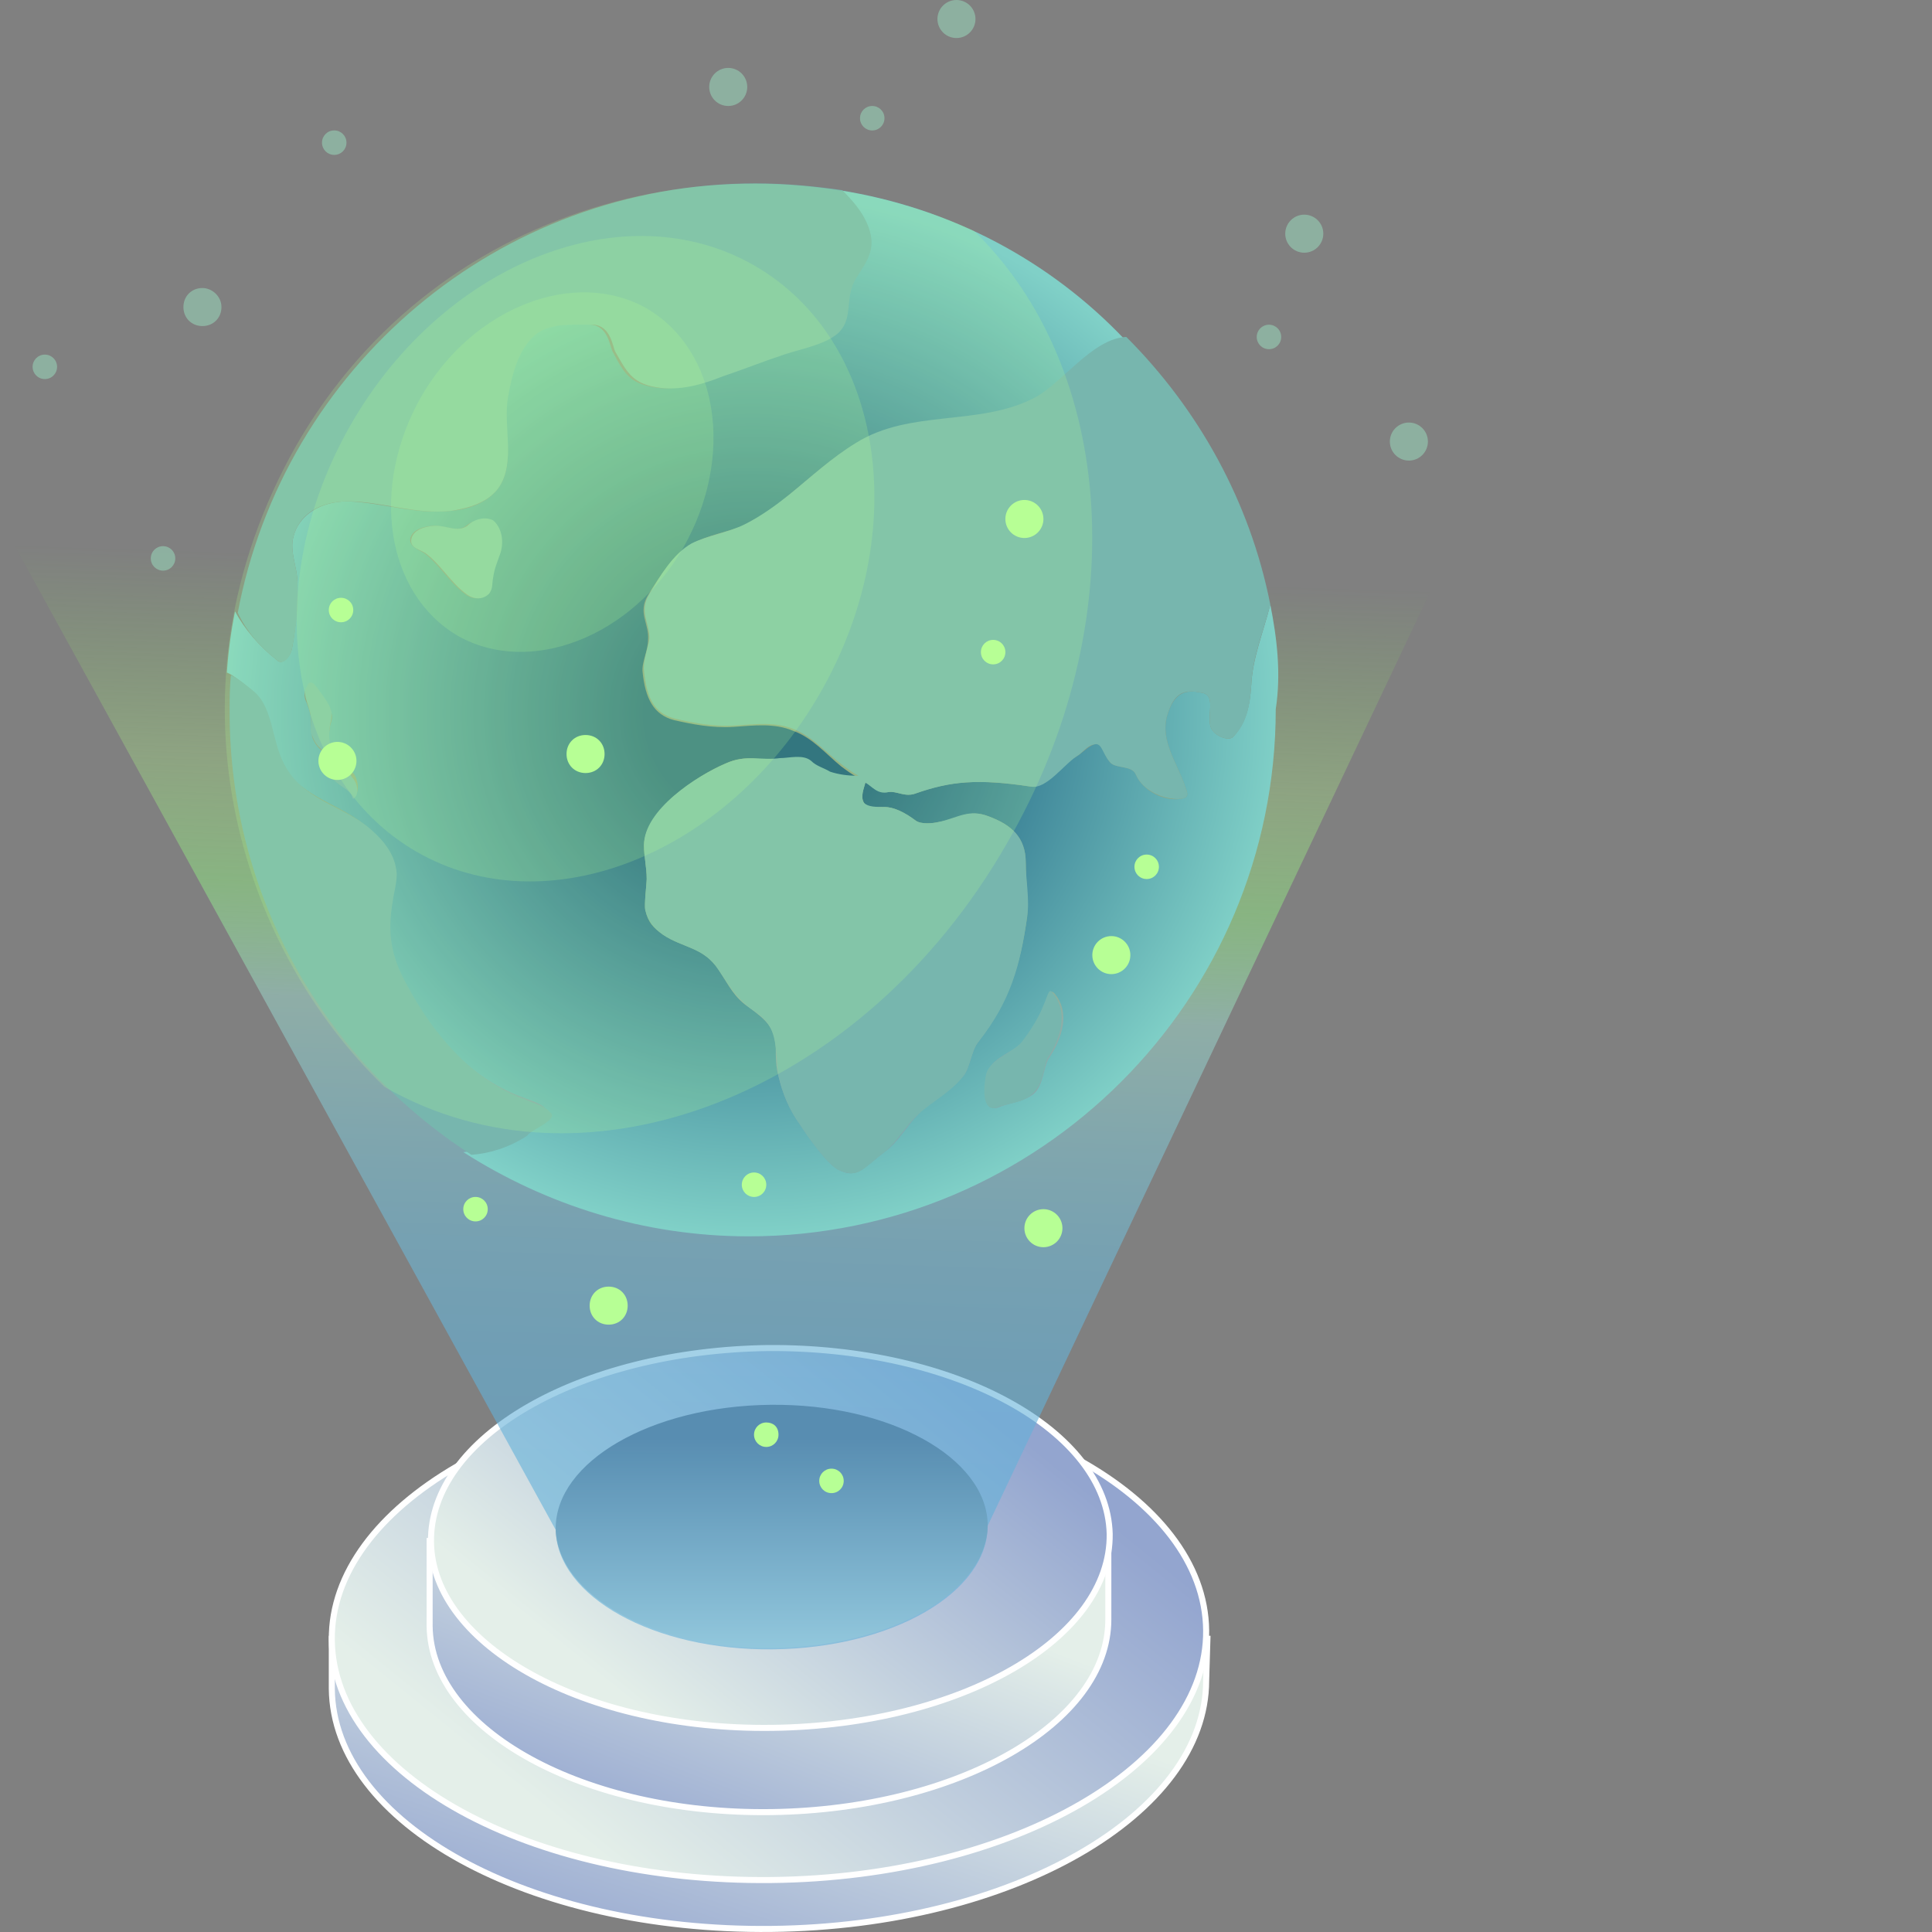 <svg width="96" height="96" viewBox="0 0 96 96" fill="none" xmlns="http://www.w3.org/2000/svg">
<rect x="0" y="0" width="96" height="96" fill="#808080" stroke="none"/>
<g clip-path="url(#clip0_1821_220479)">
<path d="M51.847 81.43H59.996L59.933 83.503L59.933 83.503V83.508C59.933 86.806 57.557 89.854 53.645 92.103C49.739 94.35 44.331 95.78 38.343 95.847C32.322 95.914 26.863 94.602 22.907 92.431C18.946 90.258 16.52 87.243 16.487 83.912V83.912V83.911V83.91V83.909V83.908V83.907V83.906V83.905V83.904V83.902V83.901V83.9V83.898V83.897V83.895V83.894V83.892V83.89V83.888V83.887V83.885V83.883V83.881V83.879V83.877V83.875V83.873V83.87V83.868V83.866V83.864V83.861V83.859V83.856V83.854V83.851V83.849V83.846V83.843V83.84V83.838V83.835V83.832V83.829V83.826V83.823V83.82V83.817V83.814V83.81V83.807V83.804V83.8V83.797V83.794V83.79V83.787V83.783V83.78V83.776V83.772V83.769V83.765V83.761V83.757V83.753V83.749V83.746V83.742V83.737V83.734V83.729V83.725V83.721V83.717V83.713V83.708V83.704V83.7V83.695V83.691V83.686V83.682V83.677V83.673V83.668V83.663V83.659V83.654V83.649V83.644V83.639V83.635V83.63V83.625V83.62V83.615V83.61V83.605V83.6V83.595V83.589V83.584V83.579V83.574V83.568V83.563V83.558V83.552V83.547V83.541V83.536V83.531V83.525V83.519V83.514V83.508V83.503V83.497V83.491V83.486V83.48V83.474V83.468V83.462V83.457V83.451V83.445V83.439V83.433V83.427V83.421V83.415V83.409V83.403V83.396V83.39V83.384V83.378V83.372V83.365V83.359V83.353V83.347V83.34V83.334V83.327V83.321V83.315V83.308V83.302V83.295V83.289V83.282V83.276V83.269V83.262V83.256V83.249V83.243V83.236V83.229V83.222V83.216V83.209V83.202V83.195V83.189V83.182V83.175V83.168V83.161V83.154V83.147V83.141V83.134V83.127V83.12V83.113V83.106V83.099V83.092V83.085V83.078V83.07V83.063V83.056V83.049V83.042V83.035V83.028V83.021V83.013V83.006V82.999V82.992V82.985V82.977V82.97V82.963V82.956V82.948V82.941V82.934V82.926V82.919V82.912V82.904V82.897V82.89V82.882V82.875V82.868V82.86V82.853V82.846V82.838V82.831V82.823V82.816V82.808V82.801V82.793V82.786V82.779V82.771V82.764V82.756V82.749V82.741V82.734V82.726V82.719V82.711V82.704V82.696V82.689V82.681V82.674V82.666V82.659V82.651V82.644V82.636V82.629V82.621V82.614V82.606V82.599V82.591V82.584V82.576V82.569V82.561V82.553V82.546V82.538V82.531V82.523V82.516V82.508V82.501V82.493V82.486V82.478V82.471V82.463V82.456V82.448V82.441V82.433V82.426V82.419V82.411V82.404V82.396V82.389V82.381V82.374V82.367V82.359V82.352V82.344V82.337V82.329V82.322V82.315V82.307V82.3V82.293V82.285V82.278V82.271V82.263V82.256V82.249V82.242V82.234V82.227V82.22V82.213V82.205V82.198V82.191V82.184V82.177V82.169V82.162V82.155V82.148V82.141V82.134V82.127V82.12V82.113V82.106V82.099V82.092V82.085V82.078V82.071V82.064V82.057V82.05V82.043V82.036V82.029V82.022V82.016V82.009V82.002V81.995V81.988V81.982V81.975V81.968V81.962V81.955V81.948V81.942V81.935V81.928V81.922V81.915V81.909V81.902V81.896V81.889V81.883V81.876V81.87V81.864V81.857V81.851V81.845V81.838V81.832V81.826V81.82V81.813V81.807V81.801V81.795V81.789V81.783V81.777V81.771V81.765V81.759V81.753V81.747V81.741V81.735V81.729V81.724V81.718V81.712V81.706V81.701V81.695V81.689V81.684V81.678V81.672V81.667V81.662V81.656V81.651V81.645V81.64V81.635V81.629V81.624V81.619V81.614V81.608V81.603V81.598V81.593V81.588V81.583V81.578V81.573V81.568V81.563V81.558V81.553V81.549V81.544V81.539V81.534V81.53V81.525V81.521V81.516V81.512V81.507V81.503V81.498V81.494V81.49V81.485V81.481V81.477V81.473V81.469V81.464V81.46V81.456V81.452V81.448V81.445V81.441V81.437V81.433V81.43H25.113H25.144L25.172 81.418C28.798 79.874 33.234 78.932 38.077 78.865C43.257 78.797 48.028 79.74 51.786 81.417L51.815 81.43H51.847Z" fill="url(#paint0_linear_1821_220479)" stroke="white" stroke-width="0.3"/>
<path d="M16.487 81.481L16.487 81.481C16.454 78.184 18.813 75.12 22.724 72.853C26.631 70.59 32.056 69.144 38.077 69.076C44.098 69.009 49.556 70.321 53.513 72.492C57.474 74.666 59.9 77.681 59.933 81.012C59.966 84.309 57.607 87.374 53.696 89.64C49.789 91.903 44.364 93.35 38.343 93.417C32.322 93.484 26.863 92.172 22.907 90.001C18.946 87.827 16.52 84.812 16.487 81.481Z" fill="url(#paint1_linear_1821_220479)" stroke="white" stroke-width="0.3"/>
<path d="M48.809 76.57H55.072V80.471C55.072 83.026 53.236 85.382 50.203 87.125C47.174 88.865 42.98 89.975 38.343 90.042C33.672 90.109 29.429 89.084 26.35 87.394C23.266 85.701 21.381 83.361 21.348 80.807V80.807V80.806V80.806V80.805V80.804V80.803V80.802V80.801V80.799V80.798V80.796V80.795V80.793V80.791V80.79V80.788V80.786V80.783V80.781V80.779V80.776V80.774V80.771V80.769V80.766V80.763V80.76V80.757V80.754V80.751V80.748V80.744V80.741V80.737V80.734V80.73V80.726V80.722V80.719V80.714V80.71V80.706V80.702V80.698V80.693V80.689V80.684V80.679V80.675V80.67V80.665V80.66V80.655V80.65V80.644V80.639V80.634V80.628V80.623V80.617V80.612V80.606V80.6V80.594V80.588V80.582V80.576V80.57V80.564V80.558V80.551V80.545V80.538V80.532V80.525V80.518V80.511V80.505V80.498V80.491V80.484V80.477V80.469V80.462V80.455V80.447V80.44V80.432V80.425V80.417V80.409V80.402V80.394V80.386V80.378V80.37V80.362V80.354V80.346V80.337V80.329V80.321V80.312V80.304V80.295V80.287V80.278V80.269V80.261V80.252V80.243V80.234V80.225V80.216V80.207V80.198V80.189V80.179V80.17V80.161V80.151V80.142V80.132V80.123V80.113V80.104V80.094V80.084V80.074V80.065V80.055V80.045V80.035V80.025V80.015V80.005V79.994V79.984V79.974V79.964V79.953V79.943V79.933V79.922V79.912V79.901V79.891V79.88V79.869V79.859V79.848V79.837V79.826V79.815V79.804V79.793V79.782V79.772V79.76V79.749V79.738V79.727V79.716V79.705V79.693V79.682V79.671V79.659V79.648V79.637V79.625V79.614V79.602V79.591V79.579V79.567V79.556V79.544V79.532V79.521V79.509V79.497V79.485V79.474V79.462V79.45V79.438V79.426V79.414V79.402V79.39V79.378V79.366V79.354V79.342V79.33V79.317V79.305V79.293V79.281V79.269V79.256V79.244V79.232V79.219V79.207V79.195V79.183V79.17V79.158V79.145V79.133V79.121V79.108V79.096V79.083V79.07V79.058V79.046V79.033V79.02V79.008V78.995V78.983V78.97V78.957V78.945V78.932V78.919V78.907V78.894V78.882V78.869V78.856V78.844V78.831V78.818V78.805V78.793V78.78V78.767V78.754V78.742V78.729V78.716V78.704V78.691V78.678V78.665V78.653V78.64V78.627V78.614V78.602V78.589V78.576V78.563V78.55V78.538V78.525V78.512V78.499V78.487V78.474V78.461V78.448V78.436V78.423V78.41V78.398V78.385V78.372V78.36V78.347V78.334V78.322V78.309V78.296V78.284V78.271V78.258V78.246V78.233V78.221V78.208V78.195V78.183V78.171V78.158V78.145V78.133V78.121V78.108V78.096V78.083V78.071V78.058V78.046V78.034V78.021V78.009V77.997V77.984V77.972V77.96V77.948V77.935V77.923V77.911V77.899V77.887V77.875V77.863V77.85V77.838V77.826V77.814V77.802V77.791V77.779V77.767V77.755V77.743V77.731V77.719V77.708V77.696V77.684V77.673V77.661V77.65V77.638V77.626V77.615V77.603V77.592V77.581V77.569V77.558V77.546V77.535V77.524V77.513V77.501V77.49V77.479V77.468V77.457V77.446V77.435V77.424V77.413V77.402V77.392V77.381V77.37V77.359V77.349V77.338V77.328V77.317V77.306V77.296V77.285V77.275V77.265V77.254V77.244V77.234V77.224V77.214V77.204V77.194V77.184V77.174V77.164V77.154V77.144V77.135V77.125V77.115V77.106V77.096V77.087V77.077V77.068V77.058V77.049V77.04V77.031V77.022V77.013V77.004V76.995V76.986V76.977V76.968V76.959V76.951V76.942V76.933V76.925V76.916V76.908V76.9V76.891V76.883V76.875V76.867V76.859V76.851V76.843V76.835V76.827V76.819V76.811V76.804V76.796V76.789V76.781V76.774V76.767V76.759V76.752V76.745V76.738V76.731V76.724V76.717V76.71V76.704V76.697V76.691V76.684V76.678V76.671V76.665V76.659V76.653V76.646V76.64V76.634V76.629V76.623V76.617V76.611V76.606V76.6V76.595V76.59V76.584V76.579V76.574V76.57H28.084H28.113L28.141 76.559C30.89 75.419 34.382 74.679 38.145 74.612C42.177 74.545 45.868 75.284 48.748 76.557L48.777 76.57H48.809Z" fill="url(#paint2_linear_1821_220479)" stroke="white" stroke-width="0.3"/>
<path d="M21.415 76.62C21.383 74.032 23.202 71.659 26.235 69.908C29.263 68.16 33.473 67.051 38.144 66.983C42.815 66.95 47.042 67.975 50.112 69.657C53.187 71.341 55.074 73.665 55.14 76.22C55.172 78.808 53.353 81.18 50.32 82.931C47.292 84.679 43.082 85.789 38.41 85.856C33.74 85.923 29.497 84.898 26.418 83.208C23.334 81.515 21.448 79.175 21.415 76.62Z" fill="url(#paint3_linear_1821_220479)" stroke="white" stroke-width="0.3"/>
<path d="M38.278 69.804C32.337 69.871 27.611 72.639 27.611 75.947C27.679 79.255 32.472 81.956 38.413 81.888C44.353 81.82 49.079 79.053 49.079 75.745C49.011 72.437 44.218 69.737 38.278 69.804Z" fill="url(#paint4_linear_1821_220479)"/>
<path opacity="0.6" d="M0 25.788L27.611 76.015C27.679 79.323 32.472 82.023 38.413 81.955C44.353 81.888 49.079 79.12 49.079 75.812L72.909 25.518L0 25.788Z" fill="url(#paint5_linear_1821_220479)"/>
<path d="M63.121 30.041C62.783 31.392 62.243 32.674 62.176 34.024C62.108 35.105 61.906 35.915 61.298 36.59C61.096 36.86 60.42 36.59 60.218 36.252C59.88 35.712 60.488 34.564 59.745 34.429C58.868 34.227 58.328 34.429 57.99 35.577C57.653 36.792 58.463 37.872 58.868 39.02C58.935 39.29 59.205 39.628 58.665 39.695C57.855 39.83 56.775 39.29 56.437 38.48C56.235 38.007 55.425 38.21 55.155 37.872C54.75 37.4 54.817 36.86 54.345 36.995C54.007 37.13 53.804 37.4 53.467 37.602C52.859 37.94 51.982 39.155 51.239 39.087C48.539 38.682 47.189 38.818 45.501 39.425C44.961 39.628 44.556 39.29 44.151 39.358C43.611 39.425 43.408 39.087 43.003 38.885C42.936 39.155 42.733 39.56 42.936 39.898C43.138 40.168 43.543 40.1 43.948 40.1C44.421 40.1 44.961 40.37 45.501 40.775C45.771 40.978 46.379 40.91 46.649 40.843C47.594 40.708 48.134 40.168 49.146 40.573C50.227 40.978 50.969 41.585 50.969 42.868C50.969 43.746 51.104 44.758 51.037 45.568C50.699 47.931 50.159 49.754 48.606 51.779C48.269 52.184 48.201 53.062 47.864 53.467C47.324 54.142 46.243 54.682 45.636 55.357C45.096 55.897 44.623 56.775 43.948 57.247C42.868 58.057 42.598 58.598 41.653 58.125C41.113 57.855 40.1 56.437 39.763 55.897C39.223 55.155 38.885 54.344 38.682 53.467C38.547 52.994 38.547 52.522 38.547 52.049C38.48 51.037 38.075 50.699 37.265 50.092C36.455 49.551 36.252 49.011 35.712 48.201C34.97 47.054 33.957 47.121 32.944 46.446C32.472 46.108 32.202 45.838 32.067 45.231C31.999 44.961 32.134 43.948 32.134 43.678C32.134 43.071 31.999 42.598 31.999 41.99C32.067 40.235 34.632 38.547 36.05 37.94C37.062 37.467 37.737 37.805 38.682 37.737C39.088 37.737 39.83 37.467 40.235 37.872C40.505 38.142 40.91 38.21 41.18 38.412C41.585 38.48 42.058 38.615 42.531 38.615C42.531 38.615 42.531 38.615 42.598 38.615C42.328 38.48 42.058 38.277 41.788 38.075C41.045 37.467 40.37 36.657 39.425 36.32C38.48 35.915 37.467 36.05 36.455 36.117C35.375 36.185 34.362 35.982 33.484 35.78C32.472 35.51 32.067 34.7 31.932 33.417C31.864 32.944 32.202 32.337 32.202 31.797C32.269 30.986 31.662 30.446 32.202 29.569C32.742 28.691 33.417 27.611 34.294 27.071C35.105 26.598 36.05 26.463 36.927 26.126C37.737 25.721 38.48 25.248 39.155 24.641C40.235 23.763 41.248 22.818 42.463 22.075C45.231 20.455 48.539 21.265 51.307 19.915C52.724 19.24 54.21 16.945 55.897 16.877C52.184 12.962 47.256 10.329 41.72 9.451C42.261 9.924 42.666 10.464 42.936 11.071C43.476 12.287 43.003 12.827 42.395 13.839C41.788 14.784 42.395 15.864 41.45 16.607C40.775 17.147 39.628 17.35 38.818 17.62C37.805 17.957 36.792 18.362 35.78 18.7C34.767 19.037 33.552 19.442 32.472 19.24C31.257 19.037 30.986 18.497 30.447 17.485C30.311 17.282 30.244 16.202 29.366 16.134C28.219 16.067 27.341 16.067 26.599 16.54C25.653 17.215 25.316 18.565 25.113 19.712C24.978 21.13 25.653 22.953 24.776 24.236C24.236 24.978 23.291 25.316 22.413 25.383C20.658 25.586 19.038 24.978 17.282 24.911C15.932 24.911 14.852 25.586 14.582 26.666C14.379 27.409 14.784 28.219 14.784 28.961C14.784 30.109 14.717 31.122 14.514 32.202C14.447 32.607 14.042 33.079 13.772 32.809C12.894 32.134 12.152 31.256 11.679 30.379C11.476 31.392 11.341 32.404 11.274 33.417C11.611 33.552 12.084 33.957 12.422 34.227C13.434 35.105 13.367 36.725 13.907 37.805C14.852 39.56 16.607 39.83 18.025 40.91C18.767 41.518 19.442 42.26 19.51 43.273C19.578 43.813 19.375 44.218 19.308 44.691C19.038 46.243 19.308 47.391 19.983 48.741C21.265 51.172 23.291 53.534 25.856 54.48C26.328 54.682 27.003 54.817 27.206 55.222C27.409 55.56 26.126 56.1 25.788 56.302C24.843 56.842 23.898 57.18 23.02 57.247C27.139 59.88 31.999 61.433 37.197 61.433C51.644 61.433 63.391 49.686 63.391 35.239C63.661 33.484 63.458 31.729 63.121 30.041ZM15.527 36.657C15.46 36.455 15.46 36.185 15.46 35.982C15.46 35.577 15.392 35.307 15.257 34.969C15.122 34.7 15.055 34.429 15.257 34.159C15.527 33.687 15.797 34.294 16 34.564C16.135 34.7 16.337 35.037 16.405 35.239C16.405 35.307 16.472 35.374 16.472 35.442C16.54 35.645 16.472 35.847 16.405 36.05C16.337 36.522 16.27 36.792 16.472 37.265C16.54 37.4 16.607 37.602 16.54 37.602C16.067 37.467 15.662 37.062 15.527 36.657ZM17.552 39.628C17.485 39.695 17.552 39.425 17.282 39.223C16.945 39.02 16.405 38.75 16.337 38.277C16.27 38.007 16.472 37.872 16.742 37.737C16.877 37.67 16.945 37.805 17.012 38.007C17.147 38.21 17.35 38.277 17.552 38.412C17.822 38.75 17.89 39.425 17.552 39.628ZM24.776 27.544C24.641 27.949 24.506 28.219 24.438 28.691C24.371 28.961 24.438 29.231 24.236 29.501C23.898 29.839 23.426 29.771 23.088 29.501C22.345 28.961 21.805 28.016 21.063 27.476C20.725 27.273 20.32 27.139 20.388 26.733C20.523 26.261 21.198 26.126 21.603 26.126C22.143 26.126 22.75 26.463 23.155 26.126C23.493 25.856 24.033 25.721 24.303 25.923C24.843 26.261 24.978 27.071 24.776 27.544ZM52.117 52.589C51.847 52.994 51.847 53.94 51.374 54.344C50.902 54.75 50.092 54.817 49.619 55.02C48.944 55.29 48.876 54.277 49.079 53.332C49.214 52.589 50.294 52.319 50.834 51.779C51.374 51.172 51.712 50.496 51.914 49.956C52.049 49.686 52.117 49.079 52.387 49.349C53.197 50.294 52.792 51.577 52.117 52.589Z" fill="url(#paint6_radial_1821_220479)"/>
<path d="M42.531 22.008C41.315 22.75 40.303 23.696 39.223 24.573C38.547 25.113 37.805 25.653 36.995 26.058C36.185 26.463 35.172 26.599 34.362 27.003C33.417 27.544 32.809 28.624 32.269 29.501C31.729 30.379 32.269 30.919 32.269 31.729C32.202 32.202 31.932 32.877 31.999 33.349C32.134 34.632 32.472 35.442 33.552 35.712C34.429 35.915 35.442 36.117 36.522 36.05C37.535 35.982 38.547 35.847 39.493 36.252C40.438 36.657 41.045 37.4 41.855 38.008C42.126 38.21 42.395 38.413 42.666 38.547C42.666 38.547 42.666 38.547 42.598 38.547C42.126 38.547 41.653 38.48 41.248 38.345C40.91 38.142 40.573 38.075 40.303 37.805C39.898 37.467 39.223 37.67 38.75 37.67C37.805 37.805 37.13 37.467 36.05 37.94C34.632 38.547 31.999 40.235 31.999 41.99C31.999 42.598 32.134 43.071 32.134 43.678C32.134 43.881 31.999 44.961 32.067 45.231C32.202 45.771 32.472 46.108 32.944 46.446C33.957 47.121 34.97 47.054 35.712 48.201C36.252 49.011 36.522 49.484 37.265 50.092C38.075 50.632 38.413 50.969 38.547 52.049C38.615 52.522 38.615 52.994 38.682 53.467C38.885 54.345 39.223 55.155 39.763 55.897C40.1 56.437 41.113 57.855 41.653 58.125C42.666 58.598 42.868 58.058 43.948 57.248C44.556 56.775 45.028 55.897 45.636 55.357C46.311 54.75 47.324 54.21 47.864 53.467C48.201 53.062 48.269 52.184 48.606 51.779C50.227 49.754 50.699 47.931 51.037 45.568C51.172 44.691 50.969 43.746 50.969 42.868C50.969 41.585 50.227 40.978 49.146 40.573C48.134 40.168 47.594 40.64 46.649 40.843C46.379 40.91 45.771 40.978 45.501 40.775C44.961 40.37 44.421 40.1 43.948 40.1C43.543 40.1 43.138 40.1 42.936 39.898C42.733 39.628 42.936 39.155 43.003 38.885C43.341 39.088 43.611 39.493 44.151 39.358C44.556 39.29 44.961 39.628 45.501 39.425C47.256 38.818 48.606 38.683 51.239 39.088C51.982 39.223 52.859 38.008 53.467 37.602C53.804 37.4 54.007 37.062 54.345 36.995C54.75 36.86 54.75 37.4 55.155 37.872C55.425 38.21 56.235 38.008 56.437 38.48C56.775 39.29 57.855 39.763 58.665 39.695C59.205 39.628 58.935 39.29 58.868 39.02C58.463 37.872 57.653 36.792 57.99 35.577C58.328 34.429 58.8 34.227 59.745 34.429C60.488 34.565 59.88 35.712 60.218 36.252C60.42 36.59 61.096 36.86 61.298 36.59C61.906 35.982 62.108 35.172 62.176 34.024C62.243 32.607 62.783 31.392 63.121 30.041C62.108 24.911 59.543 20.32 55.965 16.742C54.277 16.81 52.724 19.105 51.374 19.78C48.606 21.198 45.231 20.32 42.531 22.008Z" fill="#77B6AE"/>
<path d="M51.847 49.957C51.644 50.497 51.239 51.172 50.767 51.78C50.294 52.32 49.214 52.657 49.011 53.332C48.809 54.277 48.876 55.29 49.551 55.02C50.024 54.818 50.834 54.818 51.307 54.345C51.847 53.872 51.847 52.995 52.049 52.59C52.724 51.577 53.129 50.227 52.252 49.282C52.117 49.079 51.982 49.687 51.847 49.957Z" fill="#77B6AE"/>
<path d="M27.409 55.357C27.139 54.952 26.463 54.817 26.058 54.614C23.426 53.669 21.468 51.307 20.185 48.876C19.442 47.526 19.24 46.378 19.51 44.826C19.578 44.286 19.713 43.948 19.713 43.408C19.645 42.395 18.97 41.653 18.227 41.045C16.81 39.965 14.987 39.695 14.109 37.94C13.502 36.792 13.569 35.172 12.624 34.362C12.287 34.092 11.814 33.687 11.476 33.552C11.409 34.159 11.409 34.767 11.409 35.374C11.409 44.623 16.202 52.724 23.426 57.382C24.303 57.315 25.248 57.045 26.193 56.437C26.328 56.167 27.611 55.695 27.409 55.357Z" fill="#77B6AE"/>
<path d="M13.772 32.809C14.109 33.079 14.447 32.607 14.514 32.202C14.717 31.122 14.852 30.177 14.784 28.961C14.784 28.219 14.379 27.409 14.582 26.666C14.852 25.586 15.865 24.911 17.282 24.911C18.97 24.911 20.658 25.586 22.413 25.383C23.291 25.248 24.236 24.978 24.776 24.236C25.653 22.953 24.978 21.13 25.248 19.713C25.451 18.565 25.788 17.215 26.733 16.54C27.476 16.067 28.354 16.135 29.501 16.135C30.379 16.202 30.447 17.282 30.581 17.485C31.122 18.43 31.392 19.038 32.607 19.24C33.754 19.443 34.902 19.105 35.915 18.7C36.927 18.363 37.94 17.957 38.953 17.62C39.763 17.35 40.91 17.147 41.585 16.607C42.463 15.865 41.923 14.852 42.531 13.839C43.138 12.894 43.611 12.287 43.071 11.072C42.801 10.464 42.328 9.924 41.855 9.451C40.438 9.249 39.02 9.114 37.535 9.114C24.708 9.114 14.109 18.295 11.814 30.447C12.219 31.324 12.894 32.134 13.772 32.809Z" fill="#77B6AE"/>
<path d="M16.472 37.198C16.337 36.792 16.337 36.455 16.405 35.982C16.472 35.78 16.472 35.577 16.472 35.375C16.472 35.307 16.405 35.24 16.405 35.172C16.337 34.97 16.135 34.7 16 34.497C15.73 34.16 15.46 33.62 15.257 34.092C15.055 34.362 15.19 34.632 15.257 34.902C15.392 35.24 15.46 35.577 15.46 35.915C15.46 36.117 15.392 36.388 15.527 36.59C15.662 36.995 16.067 37.468 16.54 37.4C16.607 37.468 16.54 37.265 16.472 37.198Z" fill="#77B6AE"/>
<path d="M17.012 38.075C16.945 37.873 16.877 37.738 16.742 37.805C16.472 37.94 16.27 38.075 16.337 38.345C16.405 38.75 16.945 39.02 17.282 39.29C17.552 39.493 17.485 39.695 17.552 39.695C17.89 39.493 17.755 38.885 17.485 38.615C17.35 38.345 17.147 38.278 17.012 38.075Z" fill="#77B6AE"/>
<path d="M23.223 26.126C22.75 26.463 22.21 26.126 21.67 26.126C21.265 26.126 20.59 26.261 20.455 26.733C20.32 27.206 20.793 27.274 21.13 27.476C21.873 28.016 22.413 28.961 23.155 29.501C23.493 29.771 23.966 29.839 24.303 29.501C24.506 29.231 24.438 29.029 24.506 28.691C24.573 28.219 24.708 27.949 24.843 27.544C25.046 27.003 24.978 26.261 24.506 25.856C24.101 25.653 23.561 25.788 23.223 26.126Z" fill="#77B6AE"/>
<path opacity="0.2" d="M50.024 41.923C42.868 54.412 29.096 59.746 19.105 54.007C11.882 47.054 7.831 34.295 14.717 22.143C21.873 9.654 37.062 6.279 48.404 11.477C55.425 18.295 56.37 30.987 50.024 41.923Z" fill="#B7FF95"/>
<path opacity="0.2" d="M40.73 34.479C45.371 26.439 43.926 16.914 37.501 13.204C31.075 9.495 22.103 13.005 17.462 21.044C12.82 29.084 14.265 38.609 20.691 42.319C27.116 46.029 36.088 42.518 40.73 34.479Z" fill="#B7FF95"/>
<path opacity="0.2" d="M33.957 27.206C31.392 31.662 26.328 33.619 22.75 31.594C19.172 29.501 18.362 24.236 20.928 19.713C23.493 15.257 28.556 13.299 32.134 15.325C35.712 17.417 36.522 22.683 33.957 27.206Z" fill="#B7FF95"/>
<path d="M49.957 32.404C49.957 32.742 49.687 33.012 49.349 33.012C49.012 33.012 48.741 32.742 48.741 32.404C48.741 32.067 49.012 31.796 49.349 31.796C49.687 31.796 49.957 32.067 49.957 32.404Z" fill="#B7FF95"/>
<path d="M24.236 60.083C24.236 60.421 23.966 60.691 23.628 60.691C23.291 60.691 23.02 60.421 23.02 60.083C23.02 59.745 23.291 59.475 23.628 59.475C23.966 59.475 24.236 59.745 24.236 60.083Z" fill="#B7FF95"/>
<path d="M17.553 30.312C17.553 30.65 17.283 30.92 16.945 30.92C16.607 30.92 16.337 30.65 16.337 30.312C16.337 29.974 16.607 29.704 16.945 29.704C17.283 29.704 17.553 29.974 17.553 30.312Z" fill="#B7FF95"/>
<path d="M57.586 43.071C57.586 43.409 57.316 43.679 56.978 43.679C56.64 43.679 56.37 43.409 56.37 43.071C56.37 42.734 56.64 42.463 56.978 42.463C57.316 42.463 57.586 42.734 57.586 43.071Z" fill="#B7FF95"/>
<path d="M41.924 73.585C41.924 73.923 41.654 74.193 41.316 74.193C40.978 74.193 40.708 73.923 40.708 73.585C40.708 73.247 40.978 72.977 41.316 72.977C41.654 72.977 41.924 73.247 41.924 73.585Z" fill="#B7FF95"/>
<path d="M38.076 58.868C38.076 59.206 37.806 59.476 37.468 59.476C37.13 59.476 36.86 59.206 36.86 58.868C36.86 58.531 37.13 58.26 37.468 58.26C37.806 58.26 38.076 58.531 38.076 58.868Z" fill="#B7FF95"/>
<path d="M38.683 71.29C38.683 71.627 38.413 71.898 38.075 71.898C37.738 71.898 37.467 71.627 37.467 71.29C37.467 70.952 37.738 70.682 38.075 70.682C38.413 70.682 38.683 70.884 38.683 71.29Z" fill="#B7FF95"/>
<path d="M50.902 26.733C51.424 26.733 51.847 26.31 51.847 25.788C51.847 25.266 51.424 24.843 50.902 24.843C50.38 24.843 49.956 25.266 49.956 25.788C49.956 26.31 50.38 26.733 50.902 26.733Z" fill="#B7FF95"/>
<path d="M55.222 48.404C55.744 48.404 56.167 47.981 56.167 47.459C56.167 46.937 55.744 46.514 55.222 46.514C54.7 46.514 54.277 46.937 54.277 47.459C54.277 47.981 54.7 48.404 55.222 48.404Z" fill="#B7FF95"/>
<path d="M17.7 37.961C17.784 37.445 17.433 36.96 16.918 36.877C16.403 36.793 15.918 37.144 15.834 37.659C15.751 38.174 16.101 38.659 16.616 38.743C17.132 38.826 17.617 38.476 17.7 37.961Z" fill="#B7FF95"/>
<path d="M31.189 64.876C31.189 65.416 30.784 65.821 30.244 65.821C29.704 65.821 29.299 65.416 29.299 64.876C29.299 64.336 29.704 63.931 30.244 63.931C30.784 63.931 31.189 64.336 31.189 64.876Z" fill="#B7FF95"/>
<path d="M30.041 37.467C30.041 38.007 29.636 38.412 29.096 38.412C28.556 38.412 28.151 38.007 28.151 37.467C28.151 36.927 28.556 36.522 29.096 36.522C29.636 36.522 30.041 36.927 30.041 37.467Z" fill="#B7FF95"/>
<path d="M51.847 61.973C52.369 61.973 52.792 61.55 52.792 61.028C52.792 60.506 52.369 60.083 51.847 60.083C51.325 60.083 50.902 60.506 50.902 61.028C50.902 61.55 51.325 61.973 51.847 61.973Z" fill="#B7FF95"/>
<path opacity="0.6" d="M63.662 16.743C63.662 17.081 63.392 17.351 63.054 17.351C62.716 17.351 62.446 17.081 62.446 16.743C62.446 16.405 62.716 16.135 63.054 16.135C63.392 16.135 63.662 16.405 63.662 16.743Z" fill="#96D1B5"/>
<path opacity="0.6" d="M43.949 5.874C43.949 6.211 43.679 6.482 43.341 6.482C43.003 6.482 42.733 6.211 42.733 5.874C42.733 5.536 43.003 5.266 43.341 5.266C43.679 5.266 43.949 5.536 43.949 5.874Z" fill="#96D1B5"/>
<path opacity="0.6" d="M17.216 7.088C17.216 7.426 16.945 7.697 16.608 7.697C16.27 7.697 16 7.426 16 7.088C16 6.751 16.27 6.48 16.608 6.48C16.945 6.48 17.216 6.751 17.216 7.088Z" fill="#96D1B5"/>
<path opacity="0.6" d="M2.836 18.228C2.836 18.566 2.566 18.836 2.228 18.836C1.89 18.836 1.62 18.566 1.62 18.228C1.62 17.89 1.89 17.62 2.228 17.62C2.566 17.62 2.836 17.89 2.836 18.228Z" fill="#96D1B5"/>
<path opacity="0.6" d="M8.71 27.746C8.71 28.084 8.439 28.354 8.101 28.354C7.764 28.354 7.493 28.084 7.493 27.746C7.493 27.408 7.764 27.138 8.101 27.138C8.439 27.138 8.71 27.408 8.71 27.746Z" fill="#96D1B5"/>
<path opacity="0.6" d="M64.808 12.557C65.33 12.557 65.754 12.134 65.754 11.612C65.754 11.09 65.33 10.666 64.808 10.666C64.287 10.666 63.863 11.09 63.863 11.612C63.863 12.134 64.287 12.557 64.808 12.557Z" fill="#96D1B5"/>
<path opacity="0.6" d="M47.526 1.89C48.048 1.89 48.471 1.467 48.471 0.945C48.471 0.423 48.048 0 47.526 0C47.004 0 46.581 0.423 46.581 0.945C46.581 1.467 47.004 1.89 47.526 1.89Z" fill="#96D1B5"/>
<path opacity="0.6" d="M36.185 5.266C36.707 5.266 37.13 4.843 37.13 4.321C37.13 3.799 36.707 3.375 36.185 3.375C35.663 3.375 35.24 3.799 35.24 4.321C35.24 4.843 35.663 5.266 36.185 5.266Z" fill="#96D1B5"/>
<path opacity="0.6" d="M11.004 15.257C11.004 15.797 10.599 16.202 10.059 16.202C9.519 16.202 9.114 15.797 9.114 15.257C9.114 14.717 9.519 14.312 10.059 14.312C10.531 14.312 11.004 14.717 11.004 15.257Z" fill="#96D1B5"/>
<path opacity="0.6" d="M70.007 22.886C70.529 22.886 70.952 22.463 70.952 21.941C70.952 21.419 70.529 20.996 70.007 20.996C69.485 20.996 69.061 21.419 69.061 21.941C69.061 22.463 69.485 22.886 70.007 22.886Z" fill="#96D1B5"/>
</g>
<defs>
<linearGradient id="paint0_linear_1821_220479" x1="19.359" y1="95.043" x2="25.39" y2="76.749" gradientUnits="userSpaceOnUse">
<stop stop-color="#93A5CF"/>
<stop offset="1" stop-color="#E4EFE9"/>
</linearGradient>
<linearGradient id="paint1_linear_1821_220479" x1="60.083" y1="79.5" x2="41.943" y2="101.943" gradientUnits="userSpaceOnUse">
<stop stop-color="#93A5CF"/>
<stop offset="1" stop-color="#E4EFE9"/>
</linearGradient>
<linearGradient id="paint2_linear_1821_220479" x1="23.545" y1="89.324" x2="29.752" y2="73.26" gradientUnits="userSpaceOnUse">
<stop stop-color="#93A5CF"/>
<stop offset="1" stop-color="#E4EFE9"/>
</linearGradient>
<linearGradient id="paint3_linear_1821_220479" x1="55.29" y1="75.062" x2="41.174" y2="92.519" gradientUnits="userSpaceOnUse">
<stop stop-color="#93A5CF"/>
<stop offset="1" stop-color="#E4EFE9"/>
</linearGradient>
<linearGradient id="paint4_linear_1821_220479" x1="38.345" y1="71.5" x2="38.345" y2="81.889" gradientUnits="userSpaceOnUse">
<stop stop-color="#475876"/>
<stop offset="1" stop-color="#D9E9E2"/>
</linearGradient>
<linearGradient id="paint5_linear_1821_220479" x1="72.909" y1="29.398" x2="71.377" y2="76.25" gradientUnits="userSpaceOnUse">
<stop stop-color="#8CFF56" stop-opacity="0"/>
<stop offset="0.214" stop-color="#B1FE87" stop-opacity="0.46"/>
<stop offset="0.349" stop-color="#93FA84" stop-opacity="0.71"/>
<stop offset="0.469" stop-color="#99CCC1"/>
<stop offset="0.603" stop-color="#81C0CC"/>
<stop offset="0.72" stop-color="#70B7D3"/>
<stop offset="0.847" stop-color="#65B2D8"/>
<stop offset="1" stop-color="#62B0D9"/>
</linearGradient>
<radialGradient id="paint6_radial_1821_220479" cx="0" cy="0" r="1" gradientUnits="userSpaceOnUse" gradientTransform="translate(37.395 35.442) scale(26.121 25.991)">
<stop offset="0.205" stop-color="#13547A"/>
<stop offset="1" stop-color="#80D0C7"/>
</radialGradient>
<clipPath id="clip0_1821_220479">
<rect width="72.963" height="96" fill="white"/>
</clipPath>
</defs>
</svg>
